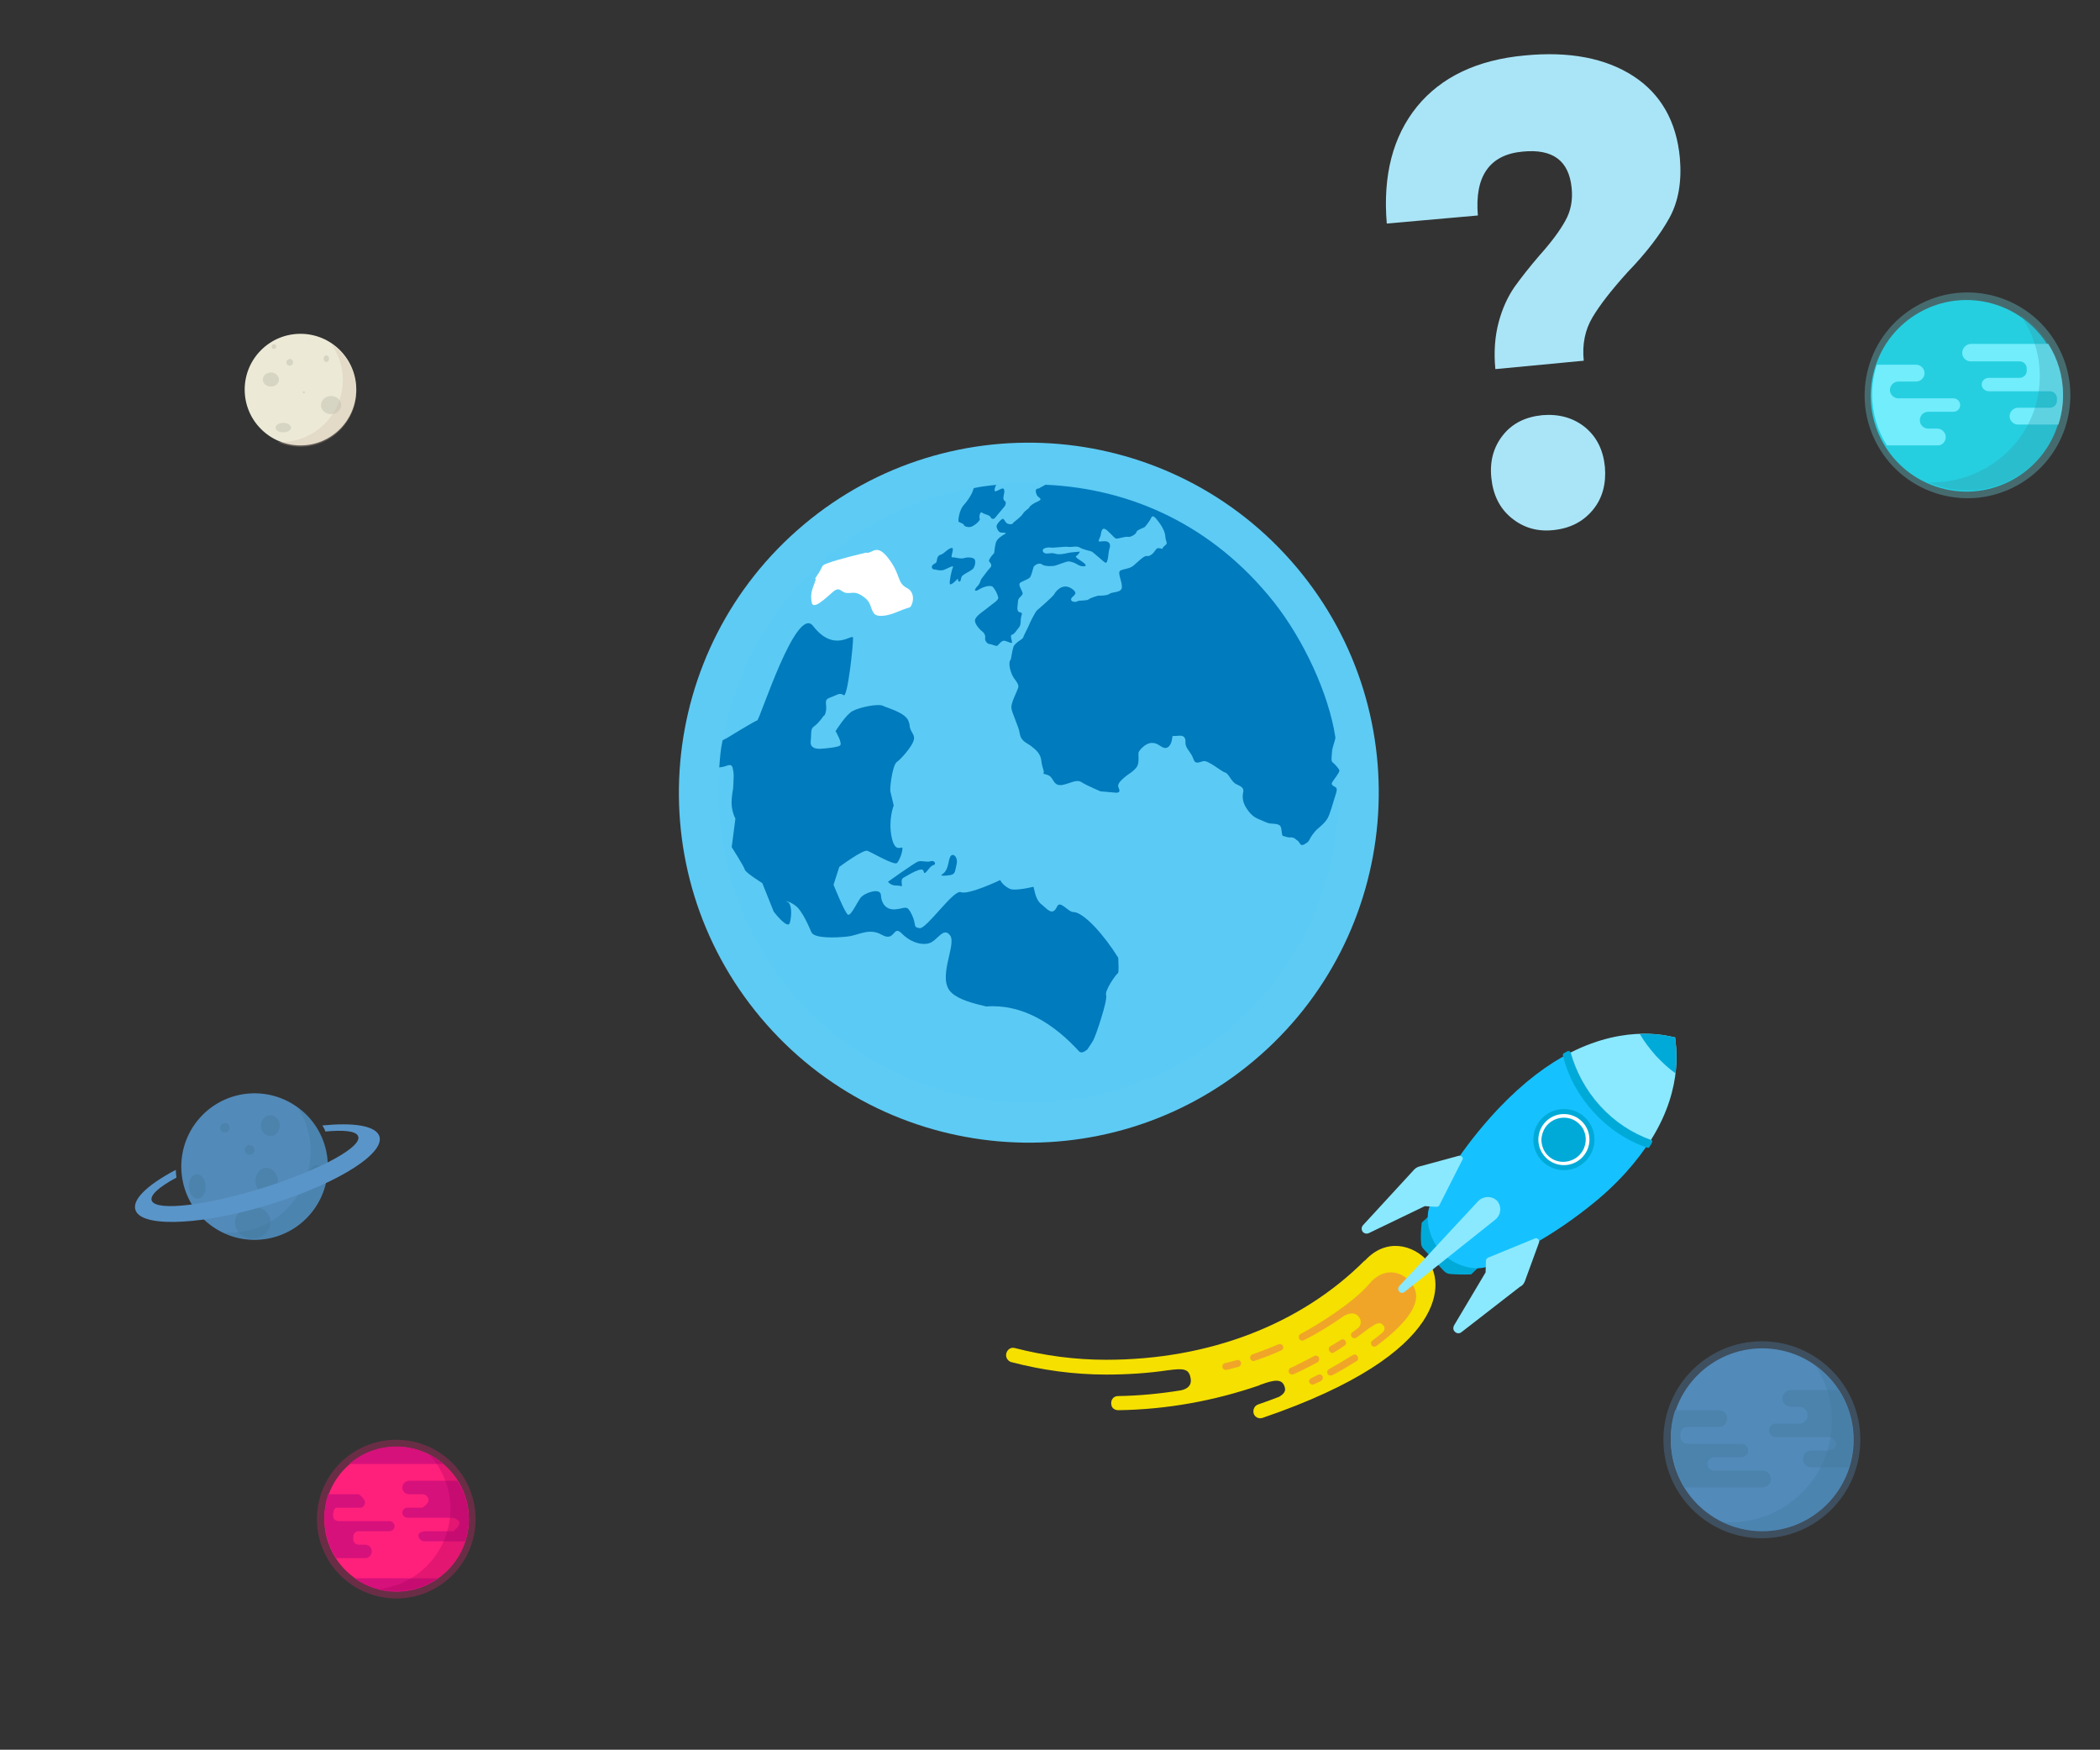 <?xml version="1.0" encoding="utf-8"?>
<!-- Generator: Adobe Illustrator 22.0.1, SVG Export Plug-In . SVG Version: 6.00 Build 0)  -->
<svg version="1.1" id="Layer_1" xmlns="http://www.w3.org/2000/svg" xmlns:xlink="http://www.w3.org/1999/xlink" x="0px" y="0px"
	 viewBox="0 0 624.8 520.5" style="enable-background:new 0 0 624.8 520.5;" xml:space="preserve">
<rect x="0" y="0" width="624.8" height="520.5" fill="#333333" stroke="none"/>
<style type="text/css">
	.st0{display:none;}
	.st1{display:inline;fill:#1E2B35;}
	.st2{fill:#ECEAD6;}
	.st3{fill:#D6D5C4;}
	.st4{opacity:0.3;}
	.st5{fill:#CCB6A4;}
	.st6{fill:#528AB9;}
	.st7{fill:#4C83AD;}
	.st8{fill:#3E7499;}
	.st9{fill:#5A95C9;}
	.st10{opacity:0.3;fill:#5891C4;enable-background:new    ;}
	.st11{opacity:0.27;fill:#FF207B;enable-background:new    ;}
	.st12{fill:#FF207B;}
	.st13{fill:#D6117B;}
	.st14{opacity:0.3;fill:#A0005C;enable-background:new    ;}
	.st15{opacity:0.3;fill:#72EDFC;enable-background:new    ;}
	.st16{fill:#25CFE0;}
	.st17{fill:#72EDFC;}
	.st18{fill:#3194A3;}
	.st19{clip-path:url(#SVGID_4_);}
	.st20{clip-path:url(#SVGID_5_);fill:url(#SVGID_6_);}
	.st21{fill:url(#SVGID_7_);}
	.st22{fill:#5BCBF5;}
	.st23{fill:#007BBD;}
	.st24{fill:#FFFFFF;}
	.st25{fill:#00AAD8;}
	.st26{fill:#15C2FF;}
	.st27{fill:#8AE9FF;}
	.st28{fill:#F5E000;}
	.st29{fill:#F0A529;}
	.st30{fill:#AAE5F7;}
</style>
<g id="bg" class="st0">
	<rect x="-68.9" y="-653.6" class="st1" width="750" height="1334"/>
</g>
<g id="moon">
	<g>
		<ellipse class="st2" cx="89.4" cy="115.9" rx="16.6" ry="16.6"/>
		<g>
			<path class="st3" d="M83,112.9c0,1.2-1.1,2.1-2.4,2.1s-2.4-0.9-2.4-2.1c0-1.2,1.1-2.1,2.4-2.1S83,111.8,83,112.9z"/>
			<path class="st3" d="M87.2,107.8c0,0.6-0.5,1-1,1c-0.6,0-1-0.5-1-1c0-0.6,0.5-1,1-1C86.8,106.7,87.2,107.2,87.2,107.8z"/>
			<path class="st3" d="M101.5,120.5c0,1.5-1.4,2.7-3,2.7c-1.7,0-3-1.2-3-2.7s1.4-2.7,3-2.7C100.2,117.8,101.5,119,101.5,120.5z"/>
			<ellipse class="st3" cx="97.1" cy="106.7" rx="0.8" ry="1"/>
			<circle class="st3" cx="90.4" cy="116.7" r="0.3"/>
			<path class="st3" d="M86.6,127.2c0,0.8-1,1.4-2.3,1.4S82,128,82,127.2c0-0.8,1-1.4,2.3-1.4S86.6,126.5,86.6,127.2z"/>
			<path class="st3" d="M82.2,103.1c0,0.4-0.3,0.7-0.7,0.7s-0.7-0.3-0.7-0.7s0.3-0.7,0.7-0.7S82.2,102.7,82.2,103.1z"/>
		</g>
		<g>
			<g>
				<g class="st4">
					<path class="st5" d="M98.6,102.4c2.1,3,3.4,6.7,3.4,10.6c0,10.2-8.3,18.5-18.5,18.5c-0.3,0-0.6,0-0.8,0
						c2.1,0.9,4.3,1.4,6.7,1.4c9.2,0,16.6-7.5,16.6-16.6C106,110.5,103.1,105.4,98.6,102.4z"/>
				</g>
			</g>
		</g>
	</g>
</g>
<g id="Layer_8">
</g>
<g id="stars">
</g>
<g>
	<g>
		
			<ellipse transform="matrix(0.619 -0.785 0.785 0.619 -243.645 191.815)" class="st6" cx="75.9" cy="347" rx="21.8" ry="21.8"/>
		<g>
			
				<ellipse transform="matrix(1 -2.904512e-02 2.904512e-02 1 -9.688 2.477)" class="st7" cx="80.4" cy="334.7" rx="2.8" ry="3.1"/>
			<path class="st7" d="M74.3,343.5c-0.8,0-1.5-0.6-1.5-1.4s0.6-1.5,1.4-1.5s1.5,0.6,1.5,1.4C75.8,342.8,75.1,343.5,74.3,343.5z"/>
			<path class="st7" d="M79.5,355.4c-1.8,0.1-3.4-1.7-3.5-3.9c-0.1-2.2,1.4-4.1,3.2-4.1c1.8-0.1,3.4,1.7,3.5,3.9
				C82.8,353.5,81.3,355.4,79.5,355.4z"/>
			<path class="st7" d="M66.9,336.9c-0.8,0-1.4-0.6-1.4-1.4s0.6-1.4,1.4-1.4s1.4,0.6,1.4,1.4C68.3,336.2,67.7,336.9,66.9,336.9z"/>
			<path class="st7" d="M58.8,356.6c-1.4,0-2.5-1.6-2.6-3.6s1-3.7,2.4-3.7s2.5,1.6,2.6,3.6S60.2,356.6,58.8,356.6z"/>
			<path class="st7" d="M75.3,368.4c-2.9,0.1-5.4-2-5.4-4.6c-0.1-2.6,2.2-4.8,5.2-4.9c2.9-0.1,5.4,2,5.4,4.6S78.2,368.3,75.3,368.4z
				"/>
			
				<ellipse transform="matrix(1 -2.911719e-02 2.911719e-02 1 -10.114 2.891)" class="st7" cx="94.2" cy="348.7" rx="2" ry="2.2"/>
		</g>
		<g>
			<g>
				<g class="st4">
					<path class="st8" d="M88.4,329.2c2.7,4,4.2,8.9,4,14C92,356.5,81,367.1,67.6,366.7c-0.4,0-0.7,0-1.1-0.1c2.7,1.3,5.6,2,8.7,2.1
						c12,0.3,22-9.2,22.3-21.2C97.9,340.1,94.2,333.3,88.4,329.2z"/>
				</g>
			</g>
		</g>
	</g>
	<path class="st9" d="M112.7,337.6c-1.5-2.8-7.8-3.7-16.8-2.8c0.4,0.6,0.7,1.1,0.9,1.8c5.3-0.5,9-0.2,9.7,1.3
		c1.6,3.1-10.8,9.9-27.7,15.3c-16.9,5.3-31.9,7.2-33.6,4.1c-0.8-1.6,1.9-4.1,7.3-7c-0.1-0.8-0.2-1.6-0.2-2.3
		c-8.9,4.7-13.5,9.3-11.8,12.4c2.6,4.9,20.8,3.9,40.7-2.4C101.3,351.7,115.3,342.6,112.7,337.6z"/>
</g>
<g>
	<ellipse class="st10" cx="524.2" cy="428.3" rx="29.3" ry="29.3"/>
	<ellipse class="st6" cx="524.3" cy="428.3" rx="27.2" ry="27.2"/>
	<g>
		<g>
			<g>
				<path class="st7" d="M530.3,416L530.3,416c0,1.4,1.2,2.5,2.5,2.5h2.5c1.4,0,2.5,1.1,2.5,2.5l0,0c0,1.4-1.1,2.5-2.5,2.5h-7
					c-1.1,0-2,0.9-2,2l0,0c0,1.1,0.9,2,2,2H544c1.2,0,2.3,1,2.3,2.3l0,0c0,1.2-2.3,1.7-2.3,1.7h-5.1c-1.3,0-2.5,1.1-2.5,2.5l0,0
					c0,1.3,1.1,2.5,2.5,2.5H550c0.9-2.7,1.3-5.5,1.3-8.4c0-5.4-1.6-10.4-4.2-14.6h-14.2C531.5,413.5,530.3,414.7,530.3,416z"/>
			</g>
			<g>
				<path class="st7" d="M526.9,440L526.9,440c0-1.4-1.1-2.5-2.5-2.5H510c-1.1,0-2-0.9-2-2l0,0c0-1.1,0.9-2,2-2h8.1c1.1,0,2-0.9,2-2
					l0,0c0-1.1-0.9-2-2-2H502c-1.1,0-2-0.9-2-2v-1c0-1.1,0.9-2,2-2h9.4c1.3,0,2.5-1.1,2.5-2.5l0,0c0-1.3-1.1-2.5-2.5-2.5h-13
					c-0.9,2.7-1.3,5.5-1.3,8.4c0,5.4,1.6,10.4,4.2,14.6h23C525.7,442.4,526.9,441.4,526.9,440z"/>
			</g>
			<g class="st4">
				<path class="st8" d="M540.2,406.3c3.3,5.1,5,11.1,4.8,17.6c-0.7,16.6-14.7,29.6-31.4,28.9c-0.5,0-0.9-0.1-1.4-0.1
					c3.3,1.6,7,2.6,10.9,2.8c15,0.6,27.7-11,28.3-26C551.8,420,547.3,411.5,540.2,406.3z"/>
			</g>
		</g>
	</g>
</g>
<g>
	<ellipse class="st11" cx="117.9" cy="451.9" rx="23.6" ry="23.6"/>
	<ellipse class="st12" cx="118" cy="451.9" rx="21.5" ry="21.5"/>
	<path class="st13" d="M131.9,435.5c-3.8-3.2-8.6-5.2-14-5.2c-5.3,0-10.2,1.9-14,5.2H131.9z"/>
	<path class="st13" d="M105.5,469.5c3.5,2.5,7.8,4,12.4,4s8.9-1.5,12.4-4H105.5z"/>
	<g>
		<path class="st13" d="M119.7,442.5L119.7,442.5c0,1.1,0.9,2,2,2h4c1,0,1.8,0.8,1.8,1.8l0,0c0,1-1.8,2.2-1.8,2.2h-4.5
			c-0.8,0-1.5,0.7-1.5,1.5l0,0c0,0.8,0.7,1.5,1.5,1.5h13.7c0,0,1.8,0.6,1.8,1.6l0,0c0,1-1.8,2.4-1.8,2.4h-8.6c0,0-1.8,0.2-1.8,1.2
			l0,0c0,1,0.8,1.8,1.8,1.8h12.1c0.7-2.1,1.1-4.3,1.1-6.6c0-4.2-1.2-8.1-3.4-11.4h-14.4C120.6,440.5,119.7,441.5,119.7,442.5z"/>
		<path class="st13" d="M110.6,461.5L110.6,461.5c0-1.2-0.9-2-2-2h-1.9c-0.9,0-1.6-0.7-1.6-1.6v-0.8c0-0.9,0.7-1.6,1.6-1.6h9.2
			c0.8,0,1.5-0.7,1.5-1.5l0,0c0-0.8-0.7-1.5-1.5-1.5h-15.2c-0.9,0-1.6-0.7-1.6-1.6v-0.6c0,0,0.1-1.6,1-1.8h6.7
			c1,0.2,1.8-0.6,1.8-1.6l0,0c0-1-1.8-2.4-1.8-2.4h-9.2c-0.7,2.2-1.1,4.5-1.1,7c0,4.4,1.3,8.6,3.5,12h8.6
			C109.6,463.6,110.6,462.7,110.6,461.5z"/>
		<path class="st14" d="M127.8,432.8c3.9,4.3,6.2,9.9,6.2,16.1c0,12.3-9.3,22.5-21.2,23.8c1.7,0.4,3.4,0.6,5.2,0.6
			c11.9,0,21.5-9.6,21.5-21.5C139.4,443.6,134.7,436.3,127.8,432.8z"/>
	</g>
</g>
<g>
	
		<ellipse transform="matrix(0.873 -0.488 0.488 0.873 16.973 300.478)" class="st15" cx="585.3" cy="117.7" rx="30.6" ry="30.6"/>
	
		<ellipse transform="matrix(0.272 -0.962 0.962 0.272 312.747 648.816)" class="st16" cx="585.3" cy="117.6" rx="28.5" ry="28.5"/>
	<g>
		<g>
			<g>
				<path class="st17" d="M578.9,130L578.9,130c0-1.4-1.2-2.5-2.5-2.5h-2.7c-1.4,0-2.5-1.1-2.5-2.5l0,0c0-1.4,1.1-2.5,2.5-2.5h7.5
					c1.1,0,2-0.9,2-2l0,0c0-1.1-0.9-2-2-2h-16.4c-1.3,0-2.5-1.1-2.5-2.5l0,0c0-1.3,1.1-2.5,2.5-2.5h5.3c1.3,0,2.5-1.1,2.5-2.5l0,0
					c0-1.3-1.1-2.5-2.5-2.5h-11.7c-0.9,2.8-1.4,5.7-1.4,8.8c0,5.6,1.6,10.8,4.4,15.2h15C577.7,132.6,578.9,131.5,578.9,130z"/>
			</g>
			<g>
				<path class="st17" d="M583.8,105L583.8,105c0,1.4,1.2,2.5,2.5,2.5h14.6c1.2,0,2.1,1,2.1,2.1v0.7c0,1.2-1,2.1-2.1,2.1h-9.1
					c-1.3,0-2.2,0.9-2.2,2l0,0c0,1.1,1,2,2.2,2h18.1c1.2,0,2.1,1,2.1,2.1v0.7c0,1.2-1,2.1-2.1,2.1h-9.5c-1.3,0-2.5,1.1-2.5,2.5l0,0
					c0,1.3,1.1,2.5,2.5,2.5h12c0.9-2.8,1.4-5.7,1.4-8.8c0-5.6-1.6-10.8-4.4-15.2h-23.1C584.9,102.4,583.8,103.6,583.8,105z"/>
			</g>
			<g class="st4">
				<path class="st18" d="M601.1,93.7c4.4,6.2,6.6,14.1,5.5,22.4c-2.1,15.8-16,27.4-31.9,27.4h-0.9c3.5,1.5,7.4,2.4,11.5,2.4
					c15.7,0,28.5-12.7,28.5-28.5C613.9,107.6,608.8,98.9,601.1,93.7z"/>
			</g>
		</g>
	</g>
</g>
<g id="globe">
	<g>
		<g>
			<g>
				<defs>
					<polygon id="SVGID_1_" points="1,1.5 2,1.5 1,2.5 					"/>
				</defs>
				<defs>
					<polygon id="SVGID_3_" points="-1,-0.5 -2,-0.5 -1,-1.5 					"/>
				</defs>
				<clipPath id="SVGID_4_">
					<use xlink:href="#SVGID_1_"  style="overflow:visible;"/>
				</clipPath>
				<clipPath id="SVGID_5_" class="st19">
					<use xlink:href="#SVGID_3_"  style="overflow:visible;"/>
				</clipPath>
				
					<radialGradient id="SVGID_6_" cx="306.1" cy="286.2" r="104.116" gradientTransform="matrix(1 0 0 -1 0 522)" gradientUnits="userSpaceOnUse">
					<stop  offset="0" style="stop-color:#FFFFFF"/>
					<stop  offset="0.103" style="stop-color:#FAFAFA"/>
					<stop  offset="0.227" style="stop-color:#EBEBEB"/>
					<stop  offset="0.361" style="stop-color:#D3D3D3"/>
					<stop  offset="0.503" style="stop-color:#B1B1B1"/>
					<stop  offset="0.65" style="stop-color:#868686"/>
					<stop  offset="0.802" style="stop-color:#515151"/>
					<stop  offset="0.956" style="stop-color:#131313"/>
					<stop  offset="1" style="stop-color:#000000"/>
				</radialGradient>
				<path class="st20" d="M385.8,168.8c37,44,31.3,109.7-12.7,146.7s-109.7,31.3-146.7-12.7s-31.3-109.7,12.7-146.7
					S348.8,124.8,385.8,168.8z"/>
			</g>
		</g>
		
			<radialGradient id="SVGID_7_" cx="306.1" cy="286.2" r="104.116" gradientTransform="matrix(1 0 0 -1 0 522)" gradientUnits="userSpaceOnUse">
			<stop  offset="0" style="stop-color:#5BCBF5"/>
			<stop  offset="1" style="stop-color:#5ECBF4"/>
		</radialGradient>
		<path class="st21" d="M385.8,168.8c37,44,31.3,109.7-12.7,146.7s-109.7,31.3-146.7-12.7s-31.3-109.7,12.7-146.7
			S348.8,124.8,385.8,168.8z"/>
		
			<ellipse transform="matrix(0.707 -0.707 0.707 0.707 -77.066 285.485)" class="st22" cx="306.1" cy="235.8" rx="92.3" ry="92.3"/>
		<g>
			<g>
				<g>
					<path class="st23" d="M332.7,284.9c-4.1-6.6-10.3-13.7-13.5-13.6c-1.6-0.2-3.8-3.6-4.7-1.6c-1.3,2.8-2.8,0.9-4.3-0.4
						c-1.8-1.2-2.2-3.3-2.7-5.5c-3,0.7-6,1.1-7.1,0.6c-2.3-1.2-2.8-2.6-2.8-2.6s-9.5,4.5-11.7,3.6s-10.2,11-12.3,10.7
						c-2.1-0.3-0.8-0.8-2.3-4c-1.5-3.1-1.8-1.9-4.8-1.6s-4.3-1.9-4.4-4.2c-0.1-2.4-4.9-0.7-6,0.7c-1.1,1.4-2.9,5.5-3.8,5.1
						c-0.9-0.4-4.3-8.9-4.3-8.9l1.7-5.3c0,0,7.1-5.3,8.4-4.8c1.3,0.5,8.1,4.5,8.8,3.6c0.8-0.9,1.6-3.2,1.6-4.3s-2.1,1.8-3.2-3.3
						c-1.1-5.2,0.6-9.5,0.6-9.5s-0.8-3.3-1-4.2s0.6-7.7,1.9-8.7c1.4-1,4.4-4.5,5-6.3s-0.7-2.3-1.1-4.1s0.4,0.7-0.4-1.8
						c-0.9-2.5-6.1-3.8-7.5-4.5c-1.4-0.8-7.1,0.4-9.1,1.5c-2,1-5.1,6-5.1,6s2.2,3.7,1.3,4.3s-5.2,0.9-5.2,0.9s-3.8,0.6-3.5-2.1
						c0.3-2.7-0.2-3.7,1.1-4.6c1.4-1,2.7-3,2.7-3s0.6-0.1,0.8-1.9c0.2-1.9-0.8-2.9,1.2-3.6c2-0.7,2.8-1.6,4-0.7
						c1.2,0.9,2.9-15.3,2.8-17c0-1.7-5.5,4.7-11.9-3.6c-5-6.4-15.8,27.8-16.6,28.1c-0.8,0.2-9.1,5.3-9.1,5.3l-1.2,0.6
						c-0.6,2.6-0.8,5.3-1,8.1c0.3-0.1,0.2,0,0.6-0.1c1.5-0.1,3-1.5,3.4,0.3s0.3,2.2,0.2,4.7s-0.2,1.2-0.5,4.5
						c-0.3,3.4,1.1,5.8,1.1,5.8l-1.1,8.5c0,0,3.7,5.8,3.9,6.7c0.2,0.9,5.2,4,5.2,4l3.4,8.5c0,0,4.2,5.5,4.8,3.3s0.6-5.7-0.7-6.2
						s0.8-0.2,2.6,1.3s3.7,5.8,4.5,7.7c0.8,1.9,7.1,1.7,10.7,1.3c3.6-0.4,6.4-2.7,10.3-0.5s3.3-3,5.8-0.5c2.4,2.5,5.7,3.7,8.2,3
						s4.3-5.1,6.3-2.3c2,2.8-4.2,13,0.5,17.1c2.2,2,6.4,3.1,10.2,4c10.7-0.8,20,5,27.7,13.4c0.7,0.6,1.5,0.1,2.4-0.6
						c0.8-1.2,1.5-2.2,1.7-2.6c0.8-1.3,4.4-12.1,3.9-13.5s2.8-6.1,3.5-6.6C332.9,289.2,332.8,287.4,332.7,284.9z"/>
				</g>
				<g>
					<path class="st23" d="M264.2,262.3c1.3,1.6,2.9,0.9,3.8,1.3s-0.4-1.8,0.8-2.5c1.3-0.7,5.8-3.6,6-1.9c0.3,1.7,1.6-1.5,2.8-1.8
						c1.2-0.3,0.4-1.6-0.7-1.2s-2.6-0.3-3.8,0.1C271.9,256.8,264.2,262.3,264.2,262.3z"/>
				</g>
				<g>
					<path class="st23" d="M280.3,260.1c-0.9,0.5,1,0.5,2.5,0.2s1.3-1.2,1.8-3.1s-0.7-3.4-1.6-2.7
						C282,255.3,282.5,258.8,280.3,260.1z"/>
				</g>
				<g>
					<path class="st24" d="M257.6,164.4c2,0.5,3.1-3.1,6.8,1.8c3.7,4.9,2.4,7.1,5.4,8.7c3,1.5,1.6,5.6,0.8,5.8
						c-0.8,0.2-3.2,1.1-4.6,1.7c-1.3,0.5-5.1,1.6-6.1-0.1c-1.1-1.7-0.6-3.1-3-4.8s-3-1-4.9-1.1s-2-2.1-4.1-0.4c-2,1.7-6,5.7-6.4,3.2
						s0-3.5,0.9-5.9s-0.8,0.2,0.9-2.4c1.8-2.6,0.7-2.6,3.1-3.4C248.8,166.5,257.6,164.4,257.6,164.4z"/>
				</g>
				<g>
					<path class="st23" d="M308.5,147.3c0.3,0.7,2,1.1,0.4,1.8s-2.5,1.4-2.7,1.9c-0.2,0.4-1,0.7-1.7,1.6c-0.6,0.9-0.7,0.9-1.7,1.8
						c-1.1,0.9-1.1,0.9-1.1,0.9c-0.2,0.2-0.4,0.4-0.6,0.6c0,0-1,0.2-1.6-0.3s-0.8-1.5-1.3-1.2c-0.5,0.2-1.8,1.6-1.7,2.3
						c0.1,0.6,0.6,1.6,1.2,1.7c0.6,0.1,2.3,0,1.2,0.5c-1.1,0.6-2.3,1.5-2.6,2.5c-0.3,1-0.5,3.1-0.5,3.1s-1.9,2-1.5,2.5
						s1,1.2,0.3,1.9s-1.5,1.9-2.3,2.9c-0.9,1.1-0.4,1.4-1.5,2.6c-1.1,1.1-0.9,1.8,0.4,1c1.2-0.8,3.5-1.5,4.2-0.8
						c0.7,0.8,1.3,1.9,1.6,3.1c0.2,0.9-1.9,2-2.9,2.9s-3.4,2.3-3.9,3.5c-0.6,1.1,1.1,3,2,3.7s1,1.5,0.9,2.1s0.5,1.6,1.3,1.7
						c0.7,0,1.8,0.7,2.3,0.5c0.4-0.2,1.2-1.6,2.1-1.5c0.8,0.1,2.3,1,2.3,0.5c0-0.6-0.7-2.2,0-2.3s1.4-1.4,2.1-2.2s0.3-2.2,0.7-3.4
						c0.4-1.2-0.1-0.8-0.8-1.2c-0.7-0.4-0.3-2-0.2-3.2c0-1.2,1.7-1.6,1.3-2.6c-0.4-1-1.4-2.4-0.6-2.9s2.1-0.9,2.7-1.4s1-2.7,1.2-3.2
						s1.6-1.5,2.5-0.8s3.3,0.5,3.8,0.4s3.5-1.3,4.1-1.3s1.9,0.4,2.8,1s2.8,0.7,2.2-0.1c-0.5-0.8-3.4-2.1-2.7-2.5
						c0.7-0.4,1.1-1.3,1.1-1.3s-2.8,0.2-3.6,0.4c-0.9,0.2-2.5,0.6-3.8,0.2c-1.3-0.5-2.8,0.5-3.5-0.5s1-1.5,2.3-1.3
						c1.3,0.1,4-0.4,5.2-0.2c1.2,0.1,2.4-0.4,3.4,0.2c1,0.6,2.7,0.9,3.3,1.1c0.6,0.1,3.6,3.1,4.3,3.4c0.7,0.3,0.9-2.7,1-3.4
						c0.1-0.8,0.7-1.6,0.1-2.5c-0.6-0.8-2.3-0.4-2.9-0.4s0.3-1.3,0.4-2s0.3-2,1.1-1.8c0.9,0.2,2.8,2.7,3.4,2.9
						c0.5,0.2,2.8-0.7,3.6-0.5c0.8,0.2,2.5-0.9,2.5-1.4s1.8-1.2,2.3-1.4c0.4-0.2,1.2-1.4,1.7-2.1c0.5-0.8,0.6-1.9,1.8-0.6
						c1.1,1.3,2.7,3.5,2.8,5.3c0.1,1.8,0.9,2,0,2.7c-0.4,0.3-0.8,0.7-0.9,1.1c-0.8-0.3-1.5-0.4-1.9,0.2c-0.8,1.2-1.8,2.1-2.7,1.9
						c-0.8-0.2-2.7,1.8-3.9,2.8c-1.1,1-2.9,1-3.9,1.5c-1.1,0.5,0.4,3,0.4,4.9c0,1.8-2.8,1.4-3.6,2c-0.8,0.7-3.5,0.6-3.5,0.6
						s-2.2,0.6-2.8,1.1c-0.6,0.5-3,0.2-3.4,0.6c-0.4,0.3-2.1,0.2-1.8-0.8c0.4-1,2.6-1.4,0-3.1c-2.6-1.6-4.6,0.9-5,1.7
						s-4.9,4.6-5.2,4.9c-0.4,0.3-2.1,3.6-2.5,4.7c-0.5,1.1-1.5,2.9-1.6,3.4c-0.2,0.5-2.5,1.5-2.9,2.8c-0.5,1.6-0.6,3.6-0.9,3.9
						c-0.3,0.2-0.5,1.7,0.3,3.8c0.7,2.1,2.5,3,2,4.5c-0.5,1.4-2,4.2-2,5.7s2.2,5.6,2.5,7.8c0.3,2.3,2.3,2.9,3.2,3.6
						c0.9,0.8,2.9,1.9,3.2,4.4c0.3,2.5,1,3.2,0.7,3.7c-0.4,0.5,0.9,0.2,2,1.1c1.1,1,1.1,2.9,3.6,2.5c2.5-0.5,4.2-1.8,5.7-0.8
						c1.6,1,5.6,2.7,5.6,2.7s3.1,0.3,4.5,0.4c1.4,0.1,1.3-0.6,0.9-1.5c-0.5-0.9,0.5-2,1.8-3.1s2.4-1.5,3.5-2.9
						c1.1-1.3,0.4-4,0.7-4.6c0.3-0.6,1.9-2.6,3.8-2.7c1.9-0.1,2.7,1.3,3.9,1.5c1.2,0.2,2-1.2,2.2-2.6c0.2-1.5,0.1-0.8,1.6-1
						s2.5,0.1,2.4,1.9c-0.1,1.8,1.6,2.8,2.3,4.8c0.6,2,1.7,1.1,3.1,0.8c1.5-0.2,5.4,3.2,6.4,3.4c1.1,0.3,1.9,2.9,3.4,3.5
						c1.5,0.7,2.2,1.1,2,2.3c-0.3,1.2-0.3,3,1,4.9c1.2,1.9,2.5,2.7,3.2,3c0.8,0.3,2.6,1.2,3.4,1.4s2.8,0,3.4,0.8s0.3,3,0.9,3
						c0.6,0.1,1.2,0.5,2.2,0.4s1.8,0.8,1.8,0.8s0.5,0.2,0.8,0.8c0.4,0.6,0.6,0.9,1.4,0.5s1.3-0.8,1.6-1.4c0.2-0.6,1.5-2.5,2.5-3.3
						c0.9-0.8,2.3-1.9,3-3.3c0.7-1.4,1.5-4.3,1.8-5.3s1.1-3,0.7-3.5s-1.7-0.7-1.3-1.6c0.5-0.9,2.3-3,2.2-3.6
						c-0.1-0.6-1.7-2.2-2.1-2.5s-0.2-1.6-0.1-3.1s1.1-3.6,1-4.3c-2-13-9.4-28.9-18.3-40.2c-18.1-22.8-42.5-33.8-68-34.9
						c-0.5,0.4-1.2,0.6-1.9,1.1C307.7,145.3,308.2,146.6,308.5,147.3z"/>
				</g>
				<g>
					<path class="st23" d="M286.6,150.4c-1.2,1.4-1.6,4.5-1.4,4.8c0.2,0.2,1.6,0.6,1.6,1c0,0.3,1.3,0.9,2.4,0.4s2.6-1.9,2.3-2.3
						c-0.3-0.5,0.1-2.3,0.7-1.8s2.3,0.7,2.5,1.3c0.2,0.5,0.8,0.8,1.3,0.3c0.5-0.6,3-3.6,3-3.6s0.6-1.2-0.1-1.5
						c-0.7-0.4-0.2-2-0.1-2.4c0-0.4,0.2-1.8-1.1-1.1c-1.3,0.6-2.1,1.2-1.7-0.3c0.2-0.7,0.2-0.7,0.5-1c0.7,0-3.6,0.3-6.8,1
						c0,0,0,0.2-0.3,0.9C289.1,147.1,287.9,149,286.6,150.4z"/>
				</g>
				<g>
					<g>
						<path class="st23" d="M277.4,168.2c0.4-0.6,1.2-0.5,1.3-1.3c0.1-0.8,0.3-1.7,1.2-1.9c0.9-0.2,2.3-2,3.3-2
							c0.9,0-0.6,2.9,0.1,2.8c0.7-0.1,2.6,0.6,3.6,0.2c1-0.3,2.5-0.2,3,0.3s0.2,2.4-0.5,3s-2.3,1.3-3,1.9c-0.7,0.6-0.3,1.6-0.9,1.8
							c-0.5,0.2-0.5-0.9-0.5-0.9s-2.1,2.3-2.4,1.6c-0.2-0.7,0.5-4,0.9-4.9s-1.5,0.3-2.6,0.7c-1,0.4-2.2,0-2.8-0.1
							C277.7,169.5,276.9,169,277.4,168.2z"/>
					</g>
				</g>
			</g>
		</g>
	</g>
</g>
<g id="rocket">
	<g>
		<g>
			<path class="st25" d="M442,375l-14.3-15.6l-4.7,4.3c-0.3,2.5-0.3,4.8-0.2,6.1c0,0.7,0.3,1.3,0.8,1.8l6,6.5c0.5,0.5,1.2,0.9,2,0.9
				c1.3,0.1,3.6,0.2,6.1,0.1L442,375z"/>
			<g>
				<path class="st26" d="M467.3,313.1c-6.7,3.4-13.9,8.7-21.6,16.8c-11.5,12.3-16.6,22.1-19.8,27.7c-2.5,4.3-0.5,11.3,2.9,14.9l0,0
					c3.4,3.7,9.9,6.1,14.5,4c5.8-2.7,16-6.9,29.3-17.4c8.8-6.9,14.6-13.8,18.6-20.1c-5.6-2.1-10.8-5.4-15.1-10.1
					C471.8,324.4,468.9,318.9,467.3,313.1z"/>
				<path class="st25" d="M476.1,329c-4.3-4.7-7.1-10.2-8.8-15.9c-0.1-0.3-0.5-0.6-0.9-0.4s-0.8,0.4-1.1,0.6
					c-0.2,0.1-0.4,0.4-0.3,0.7c3,12.4,13,23.4,25.1,27.4c0.3,0.1,0.6,0,0.7-0.3c0.2-0.3,0.5-0.8,0.7-1.2c0.2-0.3,0.1-0.8-0.3-0.9
					C485.6,337,480.4,333.7,476.1,329z"/>
				<path class="st27" d="M498.4,308.6c-1.4-0.2-13.9-4.2-31.1,4.5c1.6,5.7,4.5,11.2,8.8,15.9c4.3,4.7,9.5,8.1,15.1,10.1
					C501.4,322.9,498.4,310,498.4,308.6z"/>
				<path class="st25" d="M498.4,308.6c-0.8-0.1-4.6-1.3-10.5-1c1.3,2.3,2.9,4.3,4.7,6.4c1.9,2,3.8,3.8,5.9,5.3
					C499.2,313.2,498.4,309.3,498.4,308.6z"/>
			</g>
			<g>
				<path class="st27" d="M434.1,343.8l-11.8,3.2c-0.8,0.2-1.4,0.7-1.9,1.3l-14.9,16.2c-0.5,0.6-0.5,1.4,0,2l0,0
					c0.5,0.5,1.2,0.6,1.8,0.3l16.6-8l3.4,0.2c0.5,0,0.9-0.2,1-0.6l6.8-13.4C435.5,344.5,434.9,343.7,434.1,343.8z"/>
			</g>
			<g>
				<path class="st27" d="M457.9,369.6l-4.2,11.5c-0.3,0.8-0.8,1.4-1.5,1.7l-17.4,13.5c-0.6,0.5-1.5,0.4-2-0.2l0,0
					c-0.5-0.5-0.5-1.2-0.2-1.8l9.4-15.8l0.1-3.4c0-0.5,0.3-0.8,0.7-1l13.9-5.7C457.4,368.1,458.2,368.9,457.9,369.6z"/>
			</g>
			<path class="st28" d="M424.8,375.2c-4.3-4.9-12.4-7.1-18.7-0.2L406,375c-19,19-46.3,29.5-76.9,29.5c-9.2,0-18.3-1.2-27.2-3.5
				c-1.1-0.3-2.2,0.4-2.5,1.6c-0.3,1.1,0.4,2.3,1.5,2.6c9.2,2.4,18.6,3.7,28.2,3.7c6.3,0,12.5-0.4,18.5-1.3c0.1,0,0.1,0,0.1,0
				c4.4-0.6,6-0.4,6.5,2.2c0.5,2.2-0.8,3.4-2.9,3.8c-6.2,1-12.4,1.6-18.7,1.7c-1.4,0-2.3,1.3-1.9,2.8c0.2,0.9,1.1,1.4,2,1.4h0
				c14.5-0.2,28.6-2.8,42-7.4c0.1,0,0.1-0.1,0.1-0.1c2.4-0.8,6.1-2.4,7.2,0c0.6,1.3,0.6,2.3-1.4,3.5c-2.1,0.8-4.2,1.6-6.3,2.3
				c-1.1,0.4-1.6,1.6-1.3,2.7c0.3,0.9,1.1,1.4,2,1.4c0.2,0,0.5-0.1,0.6-0.1C432.7,402.3,429.4,380.4,424.8,375.2z M385.8,412.8
				c-0.5,0.2-0.9,0.3-1.3,0.6L385.8,412.8z"/>
			<g>
				<path class="st29" d="M419.4,381.1c-2.8-3.1-7.9-4.1-12,0.8c-4.9,5.8-16,12.6-20.4,14.9c-0.5,0.2-0.7,0.9-0.5,1.4
					c0.2,0.3,0.5,0.6,0.9,0.6c0.2,0,0.3-0.1,0.5-0.1c4.2-2.1,8.2-4.6,11.9-7.2c1.3-0.8,3.1-1.2,4.2-0.1c1.3,1.3,1,3-0.1,3.8
					c-0.5,0.3-1,0.8-1.5,1.1c-0.5,0.3-0.6,1-0.2,1.4c0.2,0.3,0.5,0.4,0.8,0.4c0.2,0,0.4-0.1,0.6-0.2c1.2-0.9,2.4-1.8,3.6-2.7
					c0.2-0.1,0.3-0.2,0.5-0.3c1.7-1.2,2.8-1.7,3.6-0.9c0.8,0.7,0.9,1.6-0.1,2.5c-0.9,0.8-1.9,1.5-2.9,2.3c-0.5,0.3-0.5,1-0.2,1.4
					c0.2,0.3,0.5,0.4,0.8,0.4c0.2,0,0.5-0.1,0.6-0.2C424.7,389.1,421.8,383.7,419.4,381.1z"/>
				<path class="st29" d="M396.4,402.5c0.2,0,0.3-0.1,0.5-0.2c1-0.6,2.1-1.3,3.1-2c0.5-0.3,0.6-0.9,0.3-1.4
					c-0.3-0.5-0.9-0.6-1.4-0.3c-1,0.6-2,1.3-3.1,1.9c-0.5,0.3-0.6,0.9-0.3,1.4C395.8,402.3,396.1,402.5,396.4,402.5z"/>
				<path class="st29" d="M392.4,403.8c-0.3-0.5-0.9-0.7-1.4-0.4c-1.9,1-3.5,1.8-4.9,2.5c-0.8,0.4-1.5,0.8-2.1,1
					c-0.5,0.2-0.7,0.9-0.5,1.4c0.2,0.3,0.5,0.6,0.9,0.6c0.2,0,0.3-0.1,0.5-0.1c0.6-0.3,1.3-0.6,2.1-1c1.3-0.6,3-1.5,4.9-2.5
					C392.5,404.9,392.6,404.3,392.4,403.8z"/>
				<path class="st29" d="M380.4,399.9c-2.6,1.1-5.2,2.1-7.8,3c-0.5,0.2-0.8,0.8-0.6,1.3c0.2,0.4,0.5,0.7,1,0.7c0.1,0,0.2,0,0.3-0.1
					c2.7-0.9,5.3-1.9,7.9-3.1c0.5-0.2,0.8-0.8,0.5-1.3C381.5,399.9,380.8,399.7,380.4,399.9z"/>
				<path class="st29" d="M368,404.6c-2.2,0.6-3.5,0.9-3.5,0.9c-0.6,0.1-0.9,0.6-0.8,1.2c0.1,0.5,0.5,0.8,1,0.8c0.1,0,0.1,0,0.2,0
					c0.1,0,1.4-0.3,3.6-0.9c0.5-0.2,0.9-0.7,0.7-1.3C369.1,404.8,368.5,404.4,368,404.6z"/>
				<path class="st29" d="M392.1,409c-0.6,0.3-1.3,0.6-2,1c-0.5,0.2-0.8,0.9-0.5,1.3c0.2,0.3,0.5,0.6,0.9,0.6c0.2,0,0.3-0.1,0.4-0.1
					c0.7-0.3,1.4-0.6,2.1-1c0.5-0.2,0.7-0.9,0.5-1.4C393.2,408.9,392.6,408.7,392.1,409z"/>
				<path class="st29" d="M402.5,403.1c-2.3,1.4-4.6,2.8-7.1,4.2c-0.5,0.3-0.7,0.9-0.4,1.4c0.2,0.3,0.5,0.5,0.9,0.5
					c0.2,0,0.3-0.1,0.5-0.1c2.5-1.3,4.9-2.8,7.2-4.2c0.5-0.3,0.6-0.9,0.3-1.4C403.6,402.9,403,402.8,402.5,403.1z"/>
			</g>
			<circle class="st25" cx="465.3" cy="339" r="9.1"/>
			<ellipse class="st24" cx="465.3" cy="339" rx="7.6" ry="7.6"/>
			<path class="st25" d="M471.4,336.7c-0.3-0.8-0.7-1.5-1.3-2.1c-2.4-2.7-6.6-2.8-9.3-0.4c-0.2,0.2-0.3,0.3-0.5,0.5
				c-0.1,0.2-0.3,0.3-0.4,0.5c0,0,0,0,0,0c-0.8,1.1-1.2,2.4-1.3,3.7l0,0c0,1.6,0.5,3.3,1.7,4.6c2.4,2.7,6.6,2.8,9.3,0.4
				C471.7,342,472.3,339.1,471.4,336.7z"/>
		</g>
		<path class="st27" d="M439.8,357.3l-23.5,25.3c-0.4,0.5-0.4,1.2,0,1.6l0,0c0.4,0.5,1.1,0.5,1.6,0.1l27-21.5c1.7-1.4,2-3.9,0.5-5.6
			l0,0C443.9,355.7,441.4,355.7,439.8,357.3z"/>
	</g>
</g>
<g>
	<path class="st30" d="M458.9,123.5c-5,0.5-8.9,2.4-11.7,5.9c-2.8,3.5-4,7.7-3.5,12.7c0.5,5,2.4,9,5.9,11.9
		c3.5,2.9,7.6,4.2,12.5,3.7c5-0.5,8.9-2.5,11.8-6c2.9-3.5,4-7.8,3.6-12.8c-0.5-5-2.4-8.9-5.9-11.8
		C468.1,124.3,463.9,123.1,458.9,123.5z M412.6,66.5l27.1-2.4c-1-11.7,3.5-18.1,13.3-19c9-0.9,13.8,2.7,14.6,10.8
		c0.4,3.7-0.3,7-1.9,9.8c-1.6,2.9-4.1,6.3-7.6,10.2c-3.1,3.6-5.6,6.8-7.6,9.6c-1.9,2.8-3.5,6.2-4.6,10.3c-1.1,4.1-1.5,8.8-1,14
		l26.3-2.5c-0.5-4.9,0.4-9.2,2.6-12.9c2.2-3.7,5.7-8.2,10.5-13.5c5.6-5.8,9.7-11.2,12.4-16.1c2.7-4.9,3.7-10.9,3.1-17.8
		c-1-10.9-5.7-19.1-13.9-24.4c-8.2-5.3-19-7.4-32.3-6.1c-14.1,1.3-24.8,6.4-32,15.2C414.4,40.6,411.4,52.2,412.6,66.5z"/>
</g>
</svg>
